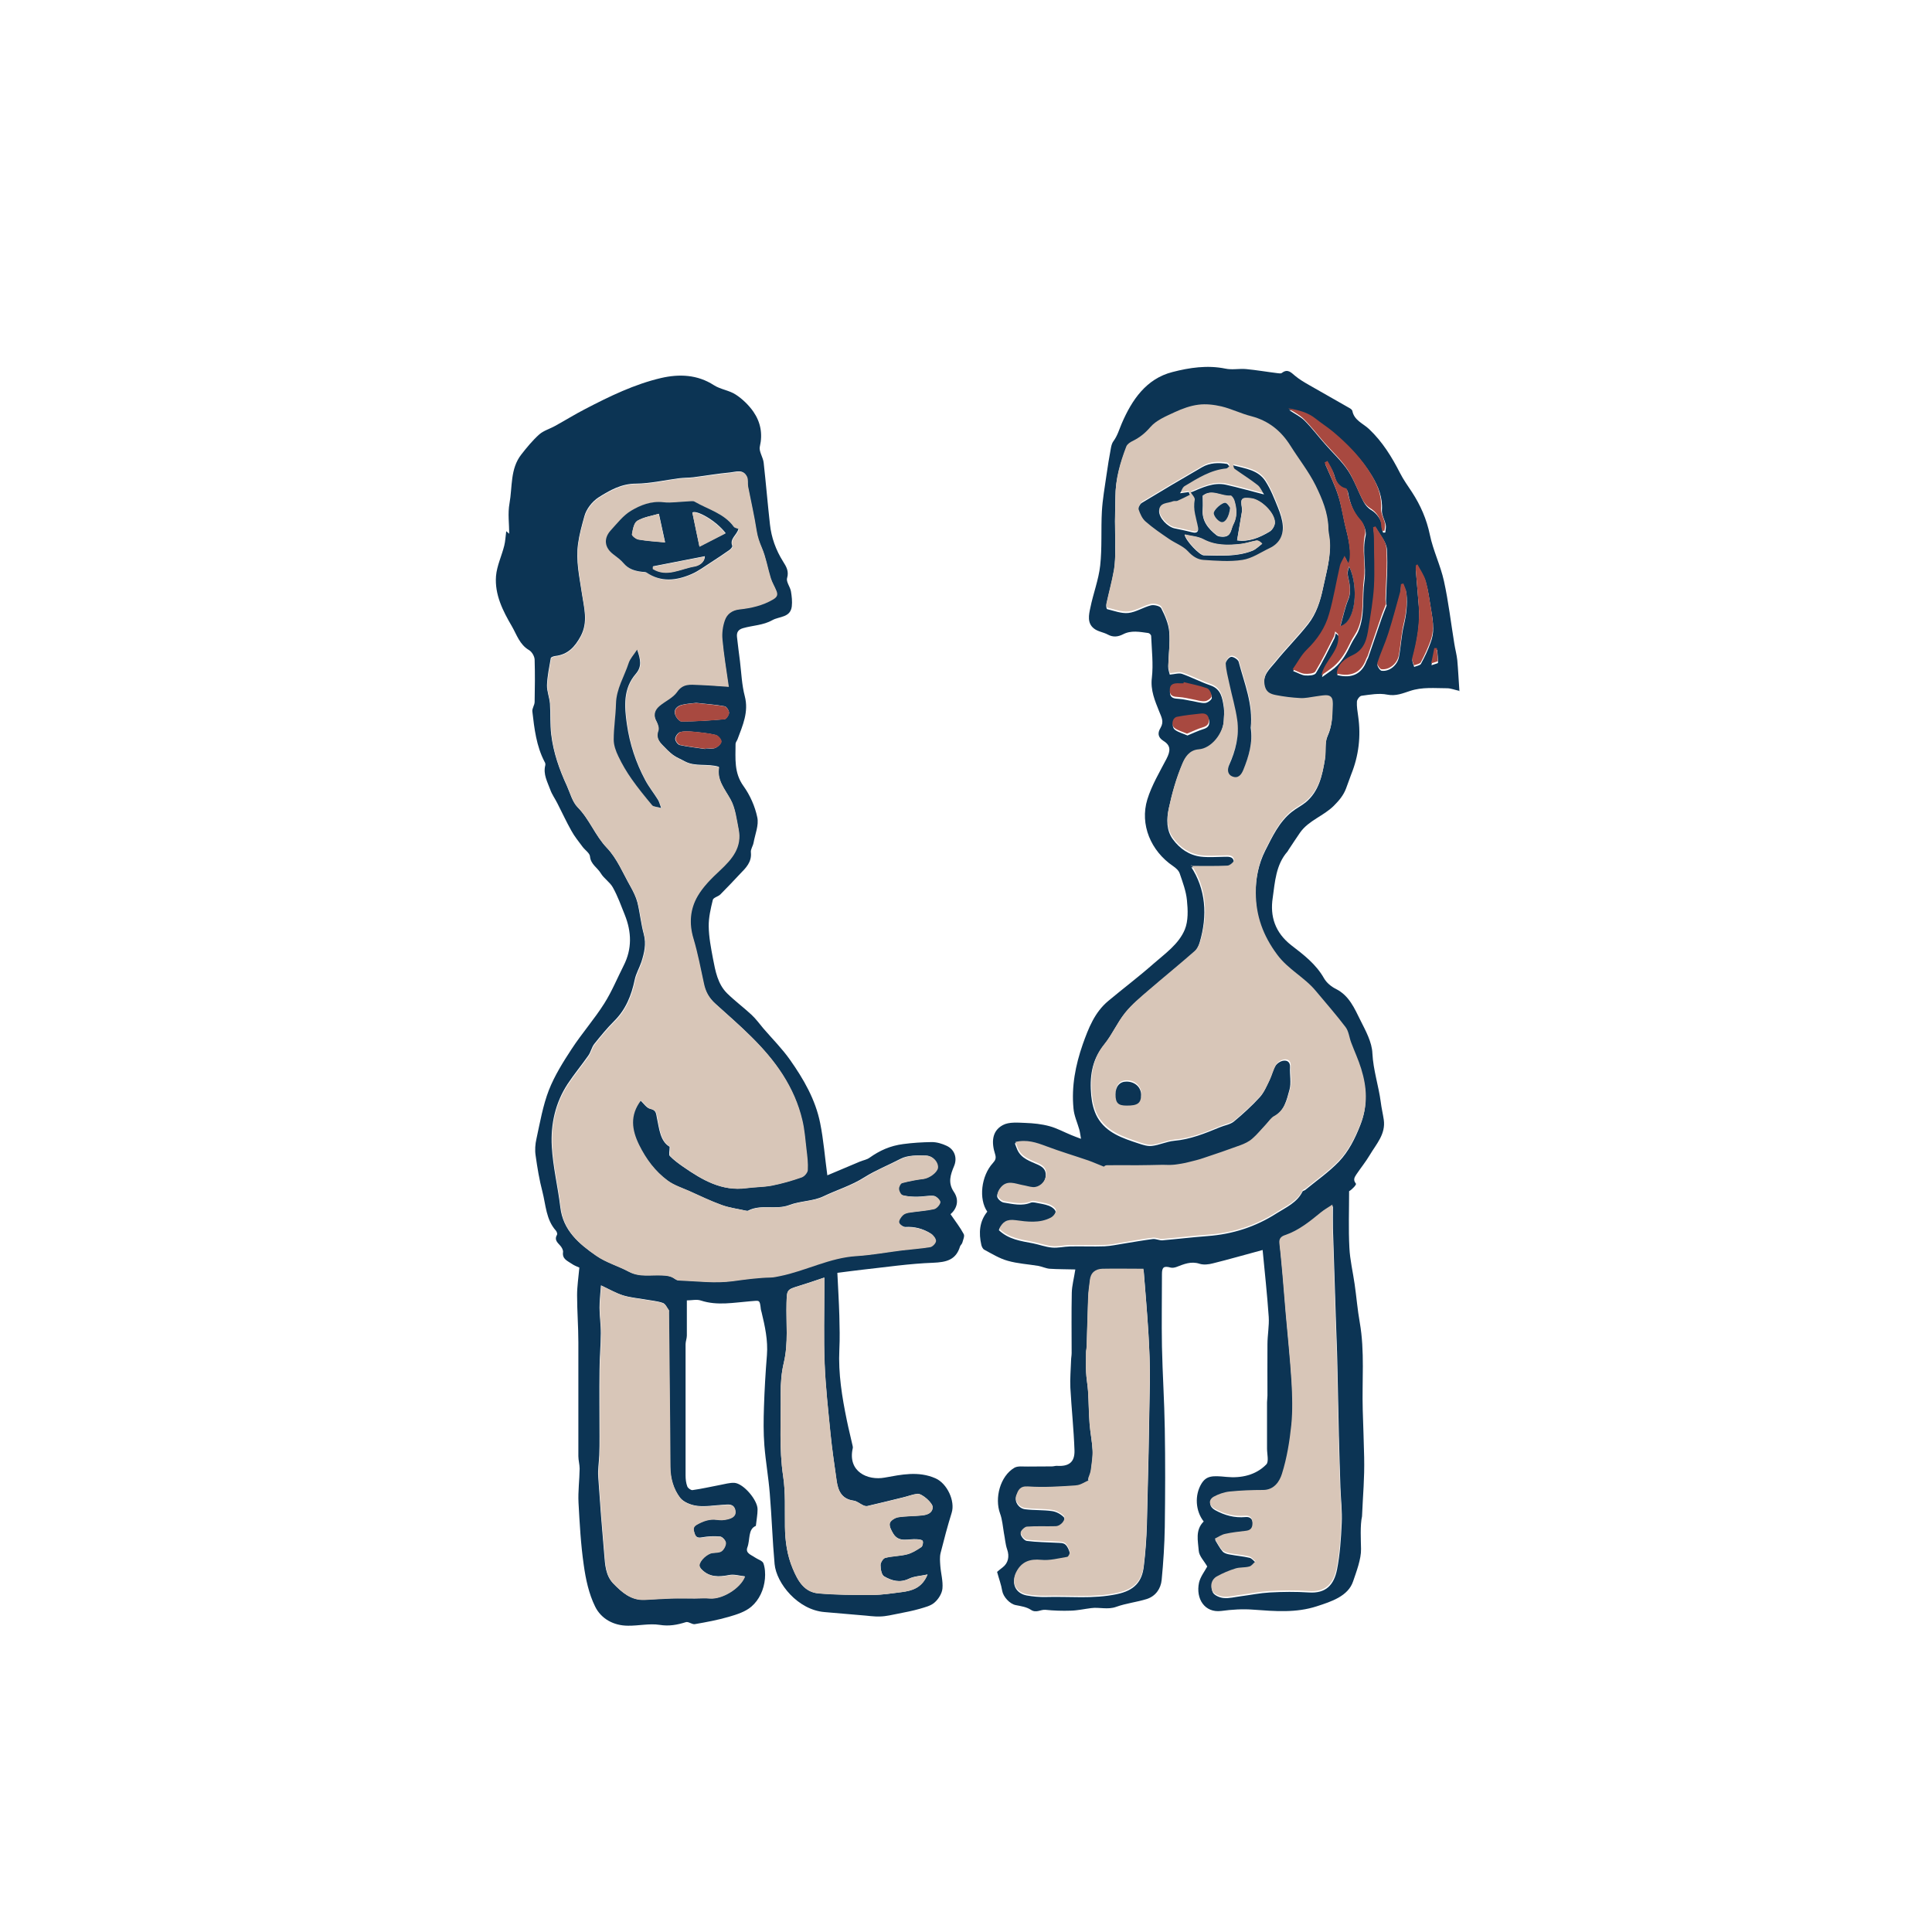 <?xml version="1.0" encoding="UTF-8"?>
<svg id="Layer_1" data-name="Layer 1" xmlns="http://www.w3.org/2000/svg" viewBox="0 0 136.06 136.06">
  <defs>
    <style>
      .cls-1 {
        fill: #a84940;
      }

      .cls-2 {
        fill: #0c3454;
      }

      .cls-3 {
        fill: #d8c6b8;
      }
    </style>
  </defs>
  <path class="cls-2" d="m102.8,48.66c-.37-.08-.63-.19-.89-.19-.87,0-1.74-.1-2.61.19-.5.16-.99.38-1.6.26-.58-.12-1.22,0-1.82.08-.13.02-.31.26-.32.41-.02.34.04.69.09,1.04.2,1.4.04,2.76-.49,4.08-.13.33-.24.68-.37,1.01-.18.47-.48.83-.85,1.2-.73.73-1.77,1.03-2.38,1.89-.28.4-.54.81-.81,1.21-.03.04-.05.1-.08.13-.82.93-.88,2.14-1.04,3.26-.2,1.31.17,2.45,1.31,3.34.86.66,1.74,1.33,2.3,2.32.18.32.52.6.85.76.93.47,1.3,1.37,1.72,2.21.37.74.81,1.53.84,2.32.06,1.19.44,2.29.59,3.44.05.41.15.82.21,1.23.15,1.02-.53,1.72-.99,2.5-.28.47-.63.9-.94,1.36-.14.21-.24.39-.03.65.05.06-.24.39-.48.53,0,1.33-.05,2.65.02,3.98.04.86.25,1.72.37,2.57.13.89.2,1.8.36,2.69.36,2.05.15,4.11.21,6.17.03,1.11.08,2.22.1,3.32.03,1.58-.08,2.51-.15,4.17-.14.61-.08,1.67-.07,2.29.02.71-.34,1.64-.56,2.29-.35,1.04-1.53,1.42-2.55,1.75-1.47.48-2.96.35-4.47.24-.75-.06-1.51-.01-2.26.09-1.17.15-1.81-.86-1.57-1.99.1-.43.41-.82.58-1.14-.21-.38-.58-.74-.6-1.12-.05-.68-.26-1.45.35-2.05-.58-.74-.65-1.85-.16-2.66.35-.57.77-.58,1.76-.48,1.02.1,2.06-.11,2.81-.88.19-.2.05-.73.05-1.11,0-1.09,0-2.17,0-3.26,0-.16.03-.31.03-.47,0-1.2-.01-2.41,0-3.61,0-.65.13-1.3.09-1.94-.11-1.58-.28-3.15-.43-4.71-1.24.33-2.36.66-3.5.94-.3.08-.66.12-.94.03-.61-.2-1.11.03-1.64.23-.12.04-.27.07-.39.04-.48-.13-.62-.04-.62.45,0,1.7-.03,3.4,0,5.1.04,1.93.17,3.86.2,5.8.04,2.3.03,4.61,0,6.91-.02,1.24-.1,2.49-.22,3.73-.06.63-.43,1.15-1.05,1.35-.7.22-1.46.3-2.15.55-.6.22-1.19.01-1.77.09-.48.06-.96.17-1.44.18-.59.02-1.19,0-1.78-.06-.34-.03-.64.25-1.02,0-.3-.2-.7-.26-1.06-.33-.43-.08-.89-.59-.96-1.01-.07-.43-.23-.85-.36-1.33.08-.07.23-.2.38-.31.41-.31.5-.78.33-1.27-.13-.37-.15-.77-.23-1.16-.08-.46-.11-.94-.27-1.37-.4-1.1.01-2.63,1-3.22.25-.15.63-.08.95-.09.57-.01,1.14,0,1.7-.01.11,0,.23-.04.34-.04.86.06,1.28-.26,1.25-1.1-.05-1.47-.21-2.93-.29-4.4-.03-.64.03-1.28.05-1.92,0-.17.04-.35.04-.52,0-1.42-.02-2.83.01-4.25.01-.49.15-.99.25-1.64-.64-.02-1.23-.01-1.81-.05-.26-.02-.52-.15-.79-.2-.72-.12-1.46-.16-2.16-.36-.58-.16-1.11-.49-1.65-.78-.1-.05-.18-.21-.21-.34-.19-.84-.14-1.65.42-2.34-.62-.89-.43-2.52.39-3.42.18-.2.25-.34.16-.63-.25-.78-.26-1.62.55-2.05.43-.23,1.05-.17,1.58-.15.57.02,1.15.08,1.7.23.52.14,1.01.41,1.52.62.19.08.38.15.7.27-.05-.28-.07-.47-.12-.65-.14-.5-.37-.98-.41-1.49-.15-1.55.14-3.04.65-4.51.41-1.15.84-2.26,1.8-3.06,1.04-.87,2.13-1.69,3.15-2.59.83-.73,1.81-1.4,2.24-2.44.25-.61.22-1.38.15-2.06-.06-.64-.3-1.27-.51-1.89-.07-.21-.28-.39-.47-.52-1.56-1.06-2.35-2.92-1.81-4.69.31-1,.86-1.92,1.35-2.86.29-.56.31-.94-.21-1.26-.43-.27-.41-.59-.21-.92.26-.45.07-.74-.1-1.17-.29-.73-.62-1.48-.51-2.36.11-.96-.01-1.96-.05-2.94,0-.08-.12-.2-.2-.21-.6-.08-1.21-.21-1.78.09-.36.18-.7.22-1.07.02-.31-.17-.71-.21-.98-.43-.49-.38-.36-.97-.25-1.47.2-.99.58-1.96.69-2.96.14-1.26.05-2.55.12-3.82.05-.85.2-1.69.32-2.53.09-.65.2-1.3.32-1.95.03-.16.08-.34.18-.47.28-.38.4-.82.58-1.24.71-1.65,1.72-3.15,3.57-3.62,1.19-.31,2.46-.5,3.73-.24.46.1.96-.01,1.44.03.75.07,1.49.2,2.23.29.1.01.24.04.31-.02.41-.31.64-.03.93.21.3.25.64.45.99.65.95.55,1.91,1.08,2.86,1.63.07.04.17.12.18.19.13.67.76.88,1.18,1.28.94.89,1.6,1.96,2.18,3.1.24.47.55.9.84,1.34.6.92,1.03,1.9,1.26,3.01.23,1.11.75,2.15.99,3.25.32,1.45.49,2.94.73,4.41.06.39.17.78.21,1.17.06.66.09,1.33.15,2.19m-18.92,12.32c1.06,1.6,1.19,3.45.63,5.35-.07.25-.21.54-.4.7-1.07.94-2.18,1.84-3.26,2.77-.57.49-1.17.98-1.63,1.56-.55.68-.9,1.53-1.46,2.21-.87,1.07-1.01,2.28-.89,3.56.05.52.18,1.07.43,1.52.63,1.11,1.79,1.48,2.91,1.85.3.1.64.21.94.17.52-.06,1.03-.31,1.56-.36,1.14-.1,2.17-.52,3.21-.95.33-.14.73-.19,1-.41.64-.53,1.26-1.1,1.82-1.71.29-.32.46-.75.66-1.15.17-.34.25-.73.44-1.05.11-.18.35-.34.56-.37.27-.04.49.09.47.46-.03.53.1,1.1-.04,1.59-.2.72-.36,1.52-1.14,1.94-.21.11-.35.35-.52.53-.33.35-.64.74-1.01,1.06-.24.21-.54.35-.84.46-.87.32-1.74.61-2.62.91-.32.11-.65.19-.98.27-.18.05-.37.08-.56.12-.2.04-.41.07-.61.09-.23.01-.47,0-.7,0-.6,0-1.21.02-1.81.03-.71,0-1.42-.01-2.13,0-.1,0-.2.1-.19.1-.41-.17-.74-.32-1.08-.43-.99-.34-2-.65-2.98-1.01-.69-.26-1.37-.49-2.17-.3.06.16.11.3.17.44.28.64.92.82,1.47,1.07.44.2.59.46.52.89-.08.44-.5.81-.92.78-.24-.02-.47-.09-.71-.14-.54-.1-1.11-.39-1.56.17-.12.15-.25.41-.21.56.05.17.28.37.46.4.63.1,1.28.27,1.92,0,.08-.03.19-.01.28,0,.33.07.68.11.99.23.19.07.45.26.46.42.01.16-.19.42-.37.51-.79.42-1.67.29-2.47.18-.65-.09-.92.12-1.16.6.69.66,1.56.77,2.4.93.45.09.89.26,1.35.3.41.04.83-.07,1.25-.08.82-.02,1.64.02,2.45-.01.45-.02.89-.12,1.34-.19.68-.11,1.36-.23,2.05-.32.21-.03.45.1.67.09,1.06-.09,2.12-.22,3.19-.3,1.76-.13,3.38-.65,4.86-1.6.68-.43,1.45-.76,1.83-1.54.02-.05.12-.06.18-.1.8-.66,1.67-1.26,2.39-2.01.68-.72,1.13-1.62,1.5-2.57.52-1.32.44-2.58.04-3.87-.19-.62-.47-1.22-.7-1.83-.14-.37-.18-.81-.4-1.1-.66-.88-1.39-1.7-2.09-2.54-.8-.96-1.96-1.52-2.73-2.57-.98-1.32-1.49-2.71-1.5-4.33,0-1.09.2-2.13.69-3.1.5-.98.97-2,1.86-2.71.31-.25.68-.43.99-.68.93-.78,1.16-1.89,1.34-3,.09-.55-.03-1.17.19-1.65.34-.74.33-1.48.35-2.24,0-.37-.15-.57-.53-.55-.24.02-.48.06-.72.09-.35.04-.69.12-1.04.11-.57-.03-1.14-.11-1.71-.21-.41-.08-.73-.21-.81-.77-.11-.77.4-1.17.78-1.64.74-.92,1.59-1.76,2.32-2.69.57-.73.85-1.6,1.04-2.52.23-1.11.57-2.19.46-3.35-.03-.28-.1-.55-.1-.83-.02-1.07-.43-2.04-.89-2.95-.49-.99-1.19-1.87-1.77-2.81-.66-1.05-1.54-1.76-2.76-2.08-.71-.18-1.38-.52-2.1-.69-.52-.13-1.09-.19-1.62-.12-.57.07-1.14.28-1.66.52-.61.29-1.31.57-1.73,1.06-.37.43-.75.73-1.23.97-.18.09-.4.23-.46.4-.43,1.12-.76,2.27-.76,3.48,0,.57-.03,1.13-.03,1.7,0,.63.03,1.25.02,1.88,0,.54,0,1.09-.1,1.62-.14.8-.36,1.58-.53,2.37-.02.1.02.29.06.3.5.12,1.01.32,1.49.27.54-.06,1.05-.4,1.6-.54.22-.05.64.05.72.21.26.51.51,1.08.56,1.64.07.82-.05,1.65-.07,2.48,0,.21.08.41.11.55.35-.03.64-.13.87-.05.68.24,1.32.58,2,.81.75.26.83.89.93,1.51.05.33.02.67,0,1.01-.05.95-.89,2.01-1.78,2.08-.68.05-.97.57-1.14.97-.43,1-.73,2.08-.96,3.15-.15.71-.16,1.5.3,2.12.48.65,1.14,1.12,1.97,1.22.53.06,1.06.02,1.6.01.3,0,.65-.06.72.32.02.11-.3.39-.47.4-.84.04-1.69.02-2.56.02m-7.25,43.13s.07.06.11.1c-.31.13-.62.36-.93.38-1.13.08-2.27.17-3.39.08-.59-.04-.7.27-.83.62-.14.38.18.85.63.9.63.08,1.27.04,1.89.13.29.04.6.2.81.41.22.22-.17.73-.57.74-.67.01-1.35-.03-2.01.03-.17.01-.46.3-.44.43.03.19.26.47.44.49.69.09,1.4.09,2.1.13.21.01.46,0,.6.12.16.13.26.38.32.6.03.1-.1.34-.18.36-.61.1-1.23.28-1.83.21-.8-.09-1.4.12-1.77.87-.36.71-.04,1.4.74,1.55.44.08.9.12,1.35.11,1.67-.05,3.34.15,5-.2,1.26-.26,1.78-.9,1.9-1.95.12-.97.19-1.96.22-2.93.09-3.36.16-6.73.21-10.09.02-1.12-.04-2.25-.1-3.38-.09-1.48-.22-2.96-.34-4.48-.98,0-1.94-.02-2.9,0-.5.01-.83.28-.88.82-.04.38-.1.76-.12,1.14-.05,1.18-.07,2.36-.11,3.53,0,.1-.04.21-.04.31,0,.47-.03.94,0,1.41.02.46.11.91.14,1.36.05.77.05,1.55.11,2.32.05.62.18,1.24.21,1.86.02.47-.06.94-.12,1.4-.03.21-.13.41-.19.62m17.21-19.25c-.31.21-.57.35-.8.53-.78.63-1.55,1.27-2.52,1.6-.27.09-.44.24-.4.58.09.74.15,1.49.22,2.24.08.89.14,1.78.22,2.66.14,1.6.31,3.2.41,4.8.06,1.02.09,2.06-.01,3.07-.12,1.17-.31,2.34-.66,3.46-.16.51-.54,1.14-1.33,1.13-.79,0-1.58.03-2.36.11-.38.04-.77.17-1.11.36-.4.22-.35.62.06.85.67.37,1.37.56,2.14.49.31-.03.5.12.52.45.02.31-.05.56-.42.61-.5.07-1,.11-1.49.22-.26.06-.5.23-.74.34.17.27.31.56.52.8.11.13.33.19.52.22.46.09.93.12,1.38.23.17.04.3.23.45.35-.14.13-.27.32-.44.36-.32.09-.67.04-.98.14-.45.14-.9.33-1.31.56-.39.22-.47.67-.31,1.02.1.21.49.38.76.4.39.04.79-.07,1.19-.12.69-.09,1.37-.23,2.06-.27.92-.05,1.84-.06,2.76,0,1.19.08,1.76-.52,1.98-1.62.21-1.07.28-2.18.33-3.27.04-.82-.06-1.65-.09-2.47-.04-1.23-.08-2.46-.11-3.69-.04-1.71-.07-3.42-.11-5.13-.02-1-.07-2-.1-3-.07-2.16-.14-4.32-.21-6.49-.01-.48,0-.95,0-1.52m-.35-52.38c-.07.04-.13.07-.19.11.32.75.69,1.49.93,2.26.25.78.35,1.61.56,2.4.29,1.1.37,2.11.16,2.42-.07-.14-.14-.29-.25-.51-.14.28-.28.48-.33.71-.26,1.12-.45,2.27-.76,3.38-.28.97-.83,1.8-1.57,2.52-.4.38-.66.9-1,1.39.36.14.6.29.84.31.26.02.66,0,.76-.16.48-.79.89-1.63,1.31-2.46.05-.11.06-.24.09-.35.07.06.13.12.2.19.2,1.16-.94,1.82-1.17,2.9.34-.25.62-.43.88-.64.54-.46.87-1.06,1.17-1.69.15-.32.39-.61.52-.93.47-1.13.25-2.34.42-3.51.14-1.05-.17-2.11.08-3.17.07-.3-.09-.76-.3-1-.53-.59-.8-1.28-.93-2.03-.01-.07-.04-.18-.09-.19-.55-.14-.74-.55-.88-1.04-.09-.31-.29-.59-.43-.88m-2.74-3.72c.4.27.79.45,1.08.74.51.51.94,1.09,1.42,1.63.54.63,1.17,1.19,1.63,1.88.45.68.72,1.48,1.1,2.2.12.23.32.46.55.59.39.23.76.75.75,1.2,0,.13.04.25.07.38.05,0,.11,0,.16-.01.01-.18.06-.36.03-.53-.07-.35-.29-.7-.27-1.04.06-.9-.26-1.68-.7-2.41-.7-1.16-1.64-2.12-2.67-2.99-.39-.33-.83-.61-1.24-.93-.55-.44-1.19-.6-1.9-.72m3.39,18.67c1.02.25,1.71-.1,2.04-1,.04-.1.1-.18.13-.28.31-.9.62-1.81.93-2.71.1-.28.21-.55.35-.91,0-.02-.04-.18-.04-.34.03-1.21.14-2.43.06-3.64-.04-.51-.49-.99-.76-1.49-.06.02-.11.04-.17.06.02.27.05.54.06.81.01,1.12.06,2.25,0,3.37-.05.97-.22,1.93-.38,2.89-.13.78-.26,1.53-1.13,1.94-.5.24-1.04.6-1.11,1.29m5.67-7.69s-.08.04-.12.06c0,.09-.02.17-.02.26.07.85.14,1.7.21,2.55.1,1.27-.13,2.49-.45,3.71-.04.16.08.36.12.54.16-.07.41-.1.48-.22.26-.48.5-.98.68-1.5.12-.31.19-.67.18-1,0-.48-.09-.96-.17-1.44-.1-.61-.18-1.23-.35-1.82-.12-.4-.38-.76-.58-1.14m-.99,1.35c-.06.02-.12.04-.17.05-.02.19-.01.38-.06.56-.27.98-.53,1.96-.84,2.93-.22.69-.54,1.36-.76,2.05-.04.11.17.44.29.45.55.07,1.11-.39,1.22-.97.14-.75.17-1.52.35-2.26.17-.73.26-1.45.18-2.19-.02-.21-.14-.41-.21-.62m-15.46,6.96s-.01.06-.02.09c-.11,0-.21,0-.32,0-.35-.01-.65.03-.65.48,0,.45.3.47.65.49.32.02.64.11.97.16.29.05.58.15.86.13.17-.01.46-.22.47-.35.01-.19-.15-.5-.31-.56-.53-.19-1.09-.29-1.64-.43m.23,3.63c.39-.16.74-.33,1.12-.45.31-.09.45-.25.42-.56-.04-.33-.25-.44-.55-.41-.57.07-1.13.12-1.69.23-.33.06-.45.6-.16.8.26.18.58.26.87.39m17.18-4.95c.25-.09.46-.13.46-.17,0-.3-.03-.61-.06-.91-.06,0-.12,0-.18,0-.06.31-.13.61-.22,1.08"/>
  <path class="cls-2" d="m58.27,82.77c.73-.31,1.51-.64,2.3-.97.22-.09.48-.13.67-.27.72-.51,1.45-.84,2.37-.96.67-.09,1.34-.13,2.01-.14.35,0,.72.11,1.04.26.57.26.77.86.53,1.43-.25.6-.45,1.17-.02,1.81.42.61.2,1.21-.23,1.58.35.51.68.93.93,1.4.08.15-.05.41-.1.61-.03.1-.13.17-.16.26-.29.96-.97,1.11-1.9,1.15-1.67.06-3.33.31-4.99.49-.55.06-1.1.14-1.75.22.05,1.03.11,2.03.14,3.02.02.8.04,1.59,0,2.39-.08,1.69.19,3.34.53,4.99.12.59.27,1.17.4,1.76.02.07.03.14.01.21-.36,1.63,1.05,2.27,2.25,2.05,1.18-.21,2.37-.48,3.58.05.82.36,1.4,1.6,1.14,2.43-.29.93-.54,1.88-.78,2.83-.07.29-.04.6-.02.9.04.54.2,1.08.15,1.6-.03.35-.28.75-.56.99-.27.24-.68.33-1.04.44-.49.14-1,.24-1.51.34-.42.08-.85.19-1.27.2-.45.02-.9-.06-1.36-.09-.85-.07-1.71-.15-2.56-.22-1.88-.15-3.39-2.02-3.52-3.38-.15-1.65-.2-3.32-.34-4.98-.09-1.13-.29-2.24-.38-3.37-.07-.9-.06-1.8-.03-2.7.04-1.22.11-2.45.21-3.67.08-1.04-.14-2.03-.38-3.03-.02-.07-.04-.13-.05-.2-.08-.69-.07-.61-.73-.56-1.16.09-2.33.33-3.49-.05-.29-.1-.64-.01-.99-.01,0,.85,0,1.66,0,2.48,0,.2-.09.41-.09.61,0,3.08,0,6.16,0,9.24,0,.26.03.53.12.77.04.12.26.28.37.26.65-.09,1.29-.24,1.93-.36.34-.06.69-.17,1.02-.15.64.04,1.65,1.23,1.63,1.88,0,.35-.07.69-.12,1.15-.57.23-.39.97-.6,1.52-.15.41.28.52.53.7.2.14.53.23.6.41.12.33.14.73.11,1.09-.07.77-.4,1.49-.96,1.97-.42.36-1.02.55-1.57.71-.79.23-1.6.38-2.41.52-.2.03-.45-.2-.63-.14-.61.19-1.18.3-1.85.19-.72-.11-1.48.07-2.22.06-1.02,0-1.9-.49-2.32-1.35-.44-.89-.66-1.92-.8-2.92-.21-1.46-.29-2.93-.37-4.4-.04-.79.07-1.59.08-2.39,0-.29-.09-.59-.09-.88,0-2.67,0-5.34,0-8.01,0-1.11-.09-2.22-.09-3.33,0-.63.1-1.26.16-1.94-.15-.07-.36-.14-.54-.27-.29-.2-.68-.33-.61-.82.02-.14-.09-.34-.2-.46-.21-.23-.43-.42-.22-.77.03-.06-.02-.21-.08-.28-.7-.78-.71-1.81-.95-2.74-.22-.84-.36-1.69-.48-2.55-.06-.38-.03-.8.06-1.19.25-1.15.45-2.32.87-3.41.4-1.02,1-1.98,1.61-2.91.72-1.1,1.6-2.1,2.3-3.21.53-.84.91-1.77,1.36-2.66.6-1.18.56-2.37.08-3.57-.26-.65-.5-1.32-.84-1.93-.21-.38-.63-.63-.85-1-.24-.4-.71-.63-.76-1.18-.02-.24-.34-.44-.52-.68-.28-.38-.58-.74-.8-1.15-.35-.62-.65-1.28-.98-1.92-.16-.32-.38-.62-.5-.96-.2-.55-.51-1.08-.35-1.71.02-.08,0-.18-.05-.25-.58-1.11-.72-2.33-.86-3.54-.03-.22.16-.45.16-.68.02-.99.03-1.99,0-2.98-.01-.23-.19-.55-.4-.67-.66-.39-.86-1.08-1.2-1.67-.64-1.09-1.22-2.24-1.12-3.54.06-.72.4-1.42.58-2.14.08-.32.09-.65.14-1.02.13.11.21.18.21.18,0-.68-.11-1.43.02-2.14.21-1.16.04-2.43.83-3.44.39-.5.8-1,1.27-1.42.31-.27.75-.39,1.12-.6.71-.39,1.4-.82,2.12-1.19,1.71-.89,3.46-1.74,5.34-2.18,1.26-.29,2.55-.25,3.72.51.47.3,1.09.36,1.55.67.47.31.91.74,1.23,1.2.5.73.66,1.54.45,2.45-.08.34.23.75.27,1.14.16,1.44.28,2.88.44,4.32.1.95.42,1.83.93,2.64.22.35.42.67.28,1.16-.08.26.21.61.27.93.06.35.1.72.06,1.07-.1.79-.87.69-1.36.96-.65.37-1.39.37-2.08.57-.34.1-.45.3-.42.61.06.57.14,1.14.21,1.71.1.83.13,1.67.34,2.47.29,1.11-.15,2.06-.51,3.03-.04.11-.14.22-.14.33,0,1.02-.12,2.03.56,2.97.46.64.81,1.43.97,2.2.12.55-.15,1.18-.26,1.78-.04.24-.22.47-.19.69.07.68-.35,1.09-.76,1.51-.46.49-.92.98-1.39,1.45-.15.15-.49.22-.53.38-.15.61-.3,1.25-.29,1.87.01.76.16,1.52.3,2.27.17.88.33,1.79,1,2.45.54.53,1.16.99,1.72,1.51.31.29.56.64.84.97.63.73,1.31,1.41,1.86,2.19.96,1.36,1.8,2.81,2.13,4.47.24,1.19.33,2.41.5,3.64m-6.97-34.39c-.16-1.18-.34-2.26-.45-3.35-.04-.44.02-.92.17-1.34.15-.44.5-.71,1.03-.77.83-.09,1.64-.27,2.38-.71.28-.17.32-.33.23-.58-.12-.31-.31-.6-.4-.91-.22-.71-.33-1.47-.63-2.14-.17-.4-.31-.77-.37-1.21-.16-1.04-.4-2.06-.6-3.1-.04-.22.02-.48-.07-.68-.24-.54-.75-.33-1.15-.29-.87.08-1.73.23-2.6.34-.33.04-.67.03-.99.07-1.02.13-2.03.37-3.05.38-1.03,0-1.85.47-2.64.97-.45.29-.87.83-1,1.34-.17.62-.35,1.25-.44,1.91-.17,1.22.1,2.36.27,3.52.15,1.02.45,2-.09,3.01-.41.76-.91,1.29-1.79,1.39-.11.01-.29.08-.31.14-.11.64-.25,1.28-.27,1.92-.01.43.18.87.21,1.31.05.72,0,1.45.09,2.17.15,1.26.57,2.45,1.1,3.6.23.51.38,1.12.75,1.5.84.85,1.23,1.99,2.06,2.86.72.75,1.14,1.8,1.67,2.73.2.36.39.74.49,1.13.18.74.25,1.51.45,2.24.18.68.03,1.31-.17,1.94-.14.42-.38.82-.47,1.25-.23,1.11-.63,2.11-1.46,2.93-.5.5-.95,1.05-1.39,1.6-.19.24-.24.57-.42.82-.47.67-1,1.31-1.45,1.99-.88,1.34-1.21,2.86-1.12,4.42.08,1.43.43,2.84.6,4.27.19,1.63,1.31,2.57,2.51,3.4.69.48,1.54.72,2.29,1.12.75.4,1.55.22,2.32.26.3.01.55.03.8.17.12.07.24.18.36.18,1.28.04,2.59.22,3.84.05.88-.12,1.75-.24,2.64-.26.22,0,.44-.06.66-.1,1.83-.37,3.51-1.3,5.41-1.41,1.07-.06,2.14-.26,3.21-.4.66-.08,1.32-.12,1.97-.23.16-.03.39-.27.4-.43.01-.16-.17-.4-.33-.5-.54-.34-1.13-.5-1.78-.46-.16,0-.44-.19-.48-.34-.04-.14.13-.38.27-.51.11-.11.31-.15.48-.18.57-.08,1.14-.11,1.7-.24.19-.04.42-.29.46-.48.02-.12-.26-.42-.42-.44-.39-.04-.8.06-1.2.06-.34,0-.7-.02-1.03-.11-.13-.04-.26-.28-.27-.44-.01-.14.11-.39.22-.42.49-.13,1-.23,1.51-.29.4-.05.96-.44,1.01-.78.05-.36-.31-.84-.81-.86-.6-.02-1.28-.03-1.78.23-.84.44-1.75.8-2.53,1.29-.92.59-1.94.89-2.9,1.35-.72.35-1.63.32-2.39.61-.96.37-2-.08-2.92.4-.04.02-.11.01-.16,0-.57-.13-1.16-.2-1.71-.4-.78-.28-1.54-.65-2.3-.99-.52-.23-1.08-.4-1.53-.74-.87-.65-1.52-1.5-2.01-2.5-.53-1.08-.66-2.1.12-3.14.24.21.44.55.71.6.42.09.4.35.46.63.17.81.24,1.66.9,2.04,0,.3-.08.56.01.65.28.29.61.53.94.76,1.33.92,2.71,1.74,4.44,1.5.59-.08,1.2-.07,1.78-.18.71-.14,1.41-.35,2.09-.58.19-.07.42-.33.43-.52.03-.48-.03-.98-.09-1.46-.08-.69-.13-1.39-.29-2.06-.27-1.14-.73-2.19-1.38-3.21-1.27-1.98-3.03-3.45-4.73-4.98-.47-.42-.7-.86-.82-1.43-.23-1.06-.44-2.13-.74-3.17-.32-1.06-.24-2.09.31-3,.4-.67.98-1.26,1.56-1.8.86-.8,1.58-1.64,1.32-2.92-.15-.71-.22-1.47-.56-2.08-.41-.74-.98-1.38-.81-2.28-.82-.25-1.67.02-2.41-.39-.27-.15-.56-.26-.81-.44-.27-.2-.52-.46-.76-.71-.27-.28-.46-.57-.3-1.01.06-.18-.02-.46-.12-.65-.25-.44-.16-.81.19-1.1.41-.35.96-.58,1.25-1,.41-.6.94-.51,1.48-.49.68.02,1.36.08,2.13.13m1.17,62.67c-.38-.04-.75-.16-1.09-.09-.72.14-1.39.17-1.95-.4-.08-.08-.17-.2-.16-.3.03-.34.57-.82.91-.86.22-.03.49-.01.65-.13.16-.12.31-.38.3-.58,0-.16-.23-.42-.38-.44-.43-.04-.88-.02-1.31.06-.29.05-.42-.03-.5-.28-.08-.23-.16-.45.14-.62.44-.25.89-.43,1.42-.35.24.03.5.02.74-.03.33-.08.66-.23.55-.67-.1-.43-.46-.37-.77-.35-.63.03-1.27.15-1.89.08-.43-.05-.97-.26-1.22-.58-.47-.62-.68-1.39-.69-2.2-.03-3.64-.07-7.27-.1-10.91,0-.03.01-.08,0-.1-.13-.17-.23-.44-.41-.5-.36-.13-.76-.16-1.15-.23-.55-.1-1.11-.14-1.64-.3-.52-.16-1-.44-1.57-.71-.04.58-.1,1.08-.1,1.58,0,.6.1,1.2.09,1.8,0,.86-.09,1.73-.09,2.59-.02,1.56,0,3.12,0,4.68,0,.44,0,.89-.02,1.33-.02.51-.11,1.02-.07,1.52.12,1.81.26,3.62.42,5.43.06.73.09,1.5.64,2.07.6.61,1.23,1.18,2.18,1.14.65-.03,1.29-.08,1.94-.1.53-.02,1.07,0,1.6,0,.36,0,.71-.03,1.07,0,.84.07,2.13-.68,2.47-1.54m5.6-21.05c-.62.21-1.18.4-1.73.57-.92.28-.9.28-.93,1.22-.04,1.4.14,2.81-.19,4.2-.17.71-.23,1.45-.22,2.18.03,1.93-.12,3.87.17,5.8.18,1.18.11,2.39.13,3.58.01,1.02.15,2,.55,2.95.36.85.8,1.65,1.81,1.74,1.26.11,2.54.12,3.81.11.68,0,1.36-.11,2.04-.2.75-.09,1.45-.3,1.83-1.24-.5.11-.94.12-1.31.3-.64.31-1.22.14-1.75-.17-.18-.11-.25-.51-.25-.79,0-.18.18-.47.33-.51.5-.13,1.04-.12,1.54-.25.36-.09.69-.31,1-.51.09-.06.15-.32.1-.43-.04-.09-.27-.11-.42-.12-.58-.05-1.25.27-1.66-.4-.13-.22-.3-.52-.24-.73.04-.18.36-.39.58-.42.55-.09,1.12-.07,1.68-.13.35-.04.72-.14.76-.56.03-.3-.75-.99-1.07-.96-.34.04-.66.17-1,.25-.84.21-1.68.41-2.53.61-.09.02-.2-.01-.29-.05-.23-.11-.45-.3-.68-.33-.86-.12-1.1-.72-1.2-1.44-.15-1.1-.32-2.2-.43-3.31-.16-1.63-.34-3.27-.41-4.91-.07-1.78-.02-3.57-.02-5.36v-.67m-9.02-40.49c-.29.04-.66.05-1.01.14-.32.08-.6.31-.47.69.06.19.29.48.44.48,1.01,0,2.02-.07,3.03-.16.12-.01.31-.29.32-.45,0-.16-.17-.44-.31-.46-.64-.12-1.28-.16-2-.24m.65,3.24s0-.03,0-.04c.23,0,.48.06.68-.02.18-.07.42-.29.43-.45,0-.16-.23-.43-.4-.47-.5-.12-1.02-.17-1.54-.22-.31-.03-.65-.06-.95.02-.16.04-.34.3-.35.47-.01.14.18.41.32.44.59.13,1.19.19,1.79.28"/>
  <path class="cls-3" d="m83.88,60.98c.87,0,1.72.02,2.56-.02.17,0,.49-.29.47-.4-.07-.39-.42-.33-.72-.32-.53.01-1.07.05-1.6-.01-.83-.1-1.5-.57-1.97-1.22-.46-.62-.45-1.41-.3-2.12.23-1.07.53-2.14.96-3.15.17-.4.47-.92,1.14-.97.88-.06,1.73-1.12,1.77-2.08.02-.34.05-.68,0-1.01-.1-.62-.18-1.25-.93-1.51-.68-.24-1.32-.58-2-.81-.23-.08-.52.02-.87.05-.03-.13-.11-.34-.11-.55.02-.83.14-1.66.07-2.48-.05-.56-.3-1.12-.55-1.64-.08-.16-.5-.27-.73-.22-.54.13-1.05.48-1.6.54-.48.05-1-.15-1.49-.27-.04-.01-.08-.2-.06-.3.17-.79.39-1.58.53-2.37.09-.53.09-1.08.1-1.62,0-.62-.02-1.25-.02-1.88,0-.57.03-1.13.03-1.7,0-1.22.33-2.36.76-3.48.07-.17.28-.31.46-.39.48-.24.86-.54,1.23-.97.42-.49,1.11-.77,1.73-1.06.52-.24,1.09-.45,1.66-.52.53-.07,1.1,0,1.62.12.71.17,1.38.51,2.1.69,1.22.32,2.1,1.03,2.76,2.08.59.94,1.29,1.82,1.78,2.81.45.92.86,1.89.89,2.95,0,.28.07.55.1.83.11,1.15-.23,2.24-.46,3.35-.19.92-.47,1.79-1.04,2.52-.73.93-1.58,1.77-2.32,2.69-.38.47-.88.87-.78,1.64.08.56.4.69.81.77.56.11,1.13.18,1.71.21.34.02.69-.06,1.04-.11.24-.03.48-.08.72-.09.38-.02.54.17.53.55-.02.76,0,1.5-.35,2.24-.22.48-.1,1.1-.19,1.65-.18,1.12-.42,2.22-1.34,3-.3.26-.67.43-.99.68-.89.71-1.36,1.73-1.86,2.71-.5.97-.7,2.01-.69,3.1.01,1.62.52,3.01,1.5,4.33.77,1.05,1.93,1.6,2.73,2.57.7.84,1.43,1.67,2.09,2.54.23.3.26.74.4,1.1.23.61.51,1.21.7,1.83.4,1.29.49,2.55-.04,3.87-.38.95-.82,1.85-1.5,2.57-.71.75-1.58,1.35-2.39,2.01-.05.04-.15.05-.18.1-.38.79-1.16,1.11-1.83,1.54-1.48.95-3.1,1.48-4.86,1.6-1.07.08-2.12.21-3.19.3-.22.02-.45-.11-.66-.09-.69.08-1.36.21-2.05.32-.44.07-.89.18-1.34.19-.82.03-1.64,0-2.45.01-.42,0-.84.12-1.25.08-.45-.04-.9-.21-1.35-.3-.85-.17-1.72-.27-2.4-.93.24-.47.51-.69,1.16-.6.81.11,1.68.23,2.47-.18.18-.09.38-.35.37-.51-.01-.16-.27-.35-.46-.42-.31-.12-.66-.16-.99-.23-.09-.02-.2-.04-.28,0-.64.27-1.29.09-1.92,0-.18-.03-.42-.23-.46-.4-.04-.16.08-.41.21-.56.45-.56,1.02-.27,1.56-.17.24.04.47.12.71.14.42.03.85-.33.92-.78.07-.43-.08-.69-.52-.89-.55-.25-1.19-.43-1.46-1.07-.06-.14-.11-.28-.17-.44.81-.19,1.48.04,2.17.3.98.37,1.99.67,2.98,1.01.34.12.66.27,1.08.43,0,0,.09-.1.2-.1.71-.01,1.42,0,2.13,0,.6,0,1.21-.02,1.81-.03.23,0,.47.02.7,0,.21-.01.41-.05.61-.08.19-.03.37-.07.56-.12.33-.08.66-.16.98-.27.88-.29,1.75-.59,2.62-.91.3-.11.6-.25.84-.46.37-.32.67-.7,1.01-1.06.17-.18.31-.41.52-.53.78-.42.94-1.21,1.14-1.94.14-.5,0-1.06.04-1.59.02-.37-.2-.5-.47-.46-.21.03-.45.19-.56.37-.19.32-.28.71-.44,1.05-.19.4-.37.83-.66,1.15-.56.61-1.18,1.18-1.82,1.71-.27.22-.67.27-1,.41-1.04.43-2.07.85-3.21.95-.53.05-1.03.29-1.56.36-.31.04-.64-.07-.94-.17-1.12-.38-2.28-.75-2.91-1.85-.25-.45-.38-1-.43-1.52-.12-1.28.02-2.49.89-3.56.55-.68.91-1.52,1.46-2.21.47-.58,1.06-1.07,1.63-1.56,1.08-.93,2.19-1.83,3.26-2.77.19-.17.33-.45.4-.7.56-1.9.43-3.75-.63-5.35m-.79-26.24c.11-.19.18-.44.34-.54.92-.55,1.83-1.14,2.94-1.24.07,0,.13-.1.2-.15-.05-.06-.1-.15-.16-.17-.6-.1-1.21-.09-1.75.23-1.42.82-2.84,1.66-4.24,2.51-.13.08-.27.35-.23.47.1.3.25.64.48.84.52.45,1.1.84,1.67,1.24.44.3.98.49,1.33.87.32.34.67.57,1.07.6.92.07,1.86.15,2.76,0,.66-.1,1.28-.53,1.9-.83.67-.31.99-.87.93-1.58-.03-.43-.18-.86-.34-1.27-.26-.64-.51-1.29-.88-1.86-.51-.79-1.43-.88-2.27-1.11.03.09.04.2.09.24.54.39,1.1.74,1.63,1.15.19.15.29.41.45.66-.98-.25-1.82-.49-2.67-.68-.89-.2-1.68.21-2.49.54.08.14.31.36.28.52-.14.68.1,1.29.23,1.93.05.27-.05.45-.39.36-.42-.11-.84-.2-1.26-.28-.49-.1-1.11-.74-1.09-1.24.02-.61.61-.51.98-.67.09-.04.22.01.31-.03.29-.13.58-.28.87-.42-.02-.07-.05-.13-.07-.19-.21.03-.41.06-.63.08m4.99,16.52c.19-1.66-.45-3.14-.85-4.66-.04-.16-.36-.36-.53-.34-.15.02-.39.32-.38.48.03.48.16.95.26,1.42.18.84.43,1.67.55,2.52.15,1.11-.12,2.17-.57,3.19-.13.3-.13.67.25.81.4.15.61-.14.75-.47.39-.96.68-1.94.52-2.97m-9.53,25.82c0,.6.18.79.77.79.79,0,1.03-.18,1.03-.76,0-.54-.45-.94-1.03-.93-.48,0-.77.35-.77.9"/>
  <path class="cls-3" d="m76.63,104.12c.07-.2.16-.4.19-.61.06-.47.14-.94.12-1.4-.03-.62-.16-1.24-.21-1.86-.06-.77-.06-1.55-.11-2.32-.03-.46-.12-.91-.14-1.36-.02-.47,0-.94,0-1.41,0-.1.04-.21.04-.31.04-1.18.07-2.36.11-3.53.01-.38.08-.76.12-1.15.05-.54.38-.8.88-.82.96-.02,1.92,0,2.9,0,.12,1.52.25,3,.34,4.48.07,1.12.12,2.25.1,3.38-.05,3.37-.12,6.73-.21,10.09-.03.98-.1,1.96-.21,2.93-.13,1.06-.64,1.69-1.9,1.95-1.66.35-3.33.15-5,.2-.45.01-.91-.02-1.35-.11-.78-.15-1.09-.84-.74-1.55.38-.75.97-.95,1.77-.87.6.06,1.22-.11,1.83-.21.08-.01.2-.25.18-.36-.06-.22-.16-.46-.32-.6-.14-.11-.39-.11-.6-.12-.7-.05-1.4-.04-2.1-.13-.17-.02-.41-.3-.44-.49-.02-.12.27-.42.44-.43.67-.05,1.34-.01,2.01-.03.4,0,.79-.52.57-.74-.21-.2-.52-.37-.81-.41-.62-.09-1.26-.06-1.89-.13-.45-.06-.77-.52-.63-.9.13-.34.24-.66.83-.62,1.12.08,2.26,0,3.39-.08.32-.02.62-.25.94-.38-.04-.03-.08-.06-.11-.1"/>
  <path class="cls-3" d="m93.84,84.86c0,.57-.01,1.04,0,1.52.07,2.16.14,4.32.21,6.49.03,1,.08,2,.1,3,.04,1.71.07,3.42.11,5.13.03,1.23.07,2.46.11,3.69.03.82.13,1.65.09,2.47-.05,1.09-.12,2.2-.33,3.27-.22,1.11-.79,1.71-1.98,1.62-.92-.07-1.84-.05-2.76,0-.69.04-1.38.18-2.06.27-.4.05-.8.16-1.19.12-.27-.02-.66-.19-.76-.4-.16-.35-.08-.8.31-1.02.41-.23.86-.42,1.31-.56.31-.1.66-.05.98-.14.17-.04.29-.24.44-.36-.15-.12-.28-.31-.45-.35-.45-.11-.92-.14-1.38-.23-.18-.04-.4-.1-.52-.22-.21-.24-.35-.53-.52-.8.25-.12.48-.29.74-.34.49-.11.99-.16,1.49-.22.37-.05.44-.3.42-.61-.02-.33-.21-.48-.52-.45-.77.07-1.47-.12-2.14-.49-.4-.22-.46-.62-.06-.85.33-.18.73-.32,1.11-.36.78-.08,1.58-.11,2.36-.11.79,0,1.17-.62,1.33-1.14.35-1.11.54-2.29.66-3.45.1-1.02.07-2.05.01-3.08-.1-1.6-.27-3.2-.41-4.8-.08-.89-.14-1.78-.22-2.66-.07-.75-.13-1.49-.22-2.24-.04-.34.13-.49.4-.58.97-.33,1.75-.97,2.52-1.6.22-.18.48-.33.8-.54"/>
  <path class="cls-1" d="m93.5,32.48c.15.29.35.57.43.88.14.5.34.9.88,1.04.04.01.08.12.09.19.13.76.4,1.44.93,2.03.22.24.37.7.3,1-.24,1.06.07,2.12-.08,3.17-.16,1.17.06,2.39-.42,3.51-.14.33-.37.61-.52.93-.3.63-.64,1.23-1.17,1.69-.25.21-.53.39-.88.64.22-1.08,1.36-1.74,1.17-2.9-.07-.06-.13-.12-.2-.19-.03.12-.04.25-.09.36-.42.83-.83,1.67-1.31,2.46-.1.15-.5.18-.76.16-.24-.02-.48-.17-.84-.31.34-.48.6-1,1-1.39.74-.72,1.3-1.54,1.57-2.52.32-1.11.5-2.25.76-3.38.05-.22.2-.43.33-.71.11.22.18.37.25.51.22-.31.13-1.33-.16-2.42-.21-.79-.31-1.62-.56-2.4-.25-.77-.62-1.51-.94-2.26.07-.03.13-.07.2-.11m.91,11.61c1.11-.3,1.29-2.78.62-4.18-.08.2-.14.41-.1.6.11.57.28,1.12.03,1.72-.24.58-.36,1.21-.55,1.86"/>
  <path class="cls-1" d="m90.75,28.76c.71.12,1.35.28,1.9.72.4.32.84.6,1.24.93,1.03.87,1.97,1.83,2.67,2.99.44.73.76,1.5.7,2.41-.02.34.19.69.27,1.04.04.17-.01.36-.03.53-.05,0-.11,0-.16.01-.02-.13-.07-.25-.07-.38,0-.46-.36-.98-.75-1.2-.22-.13-.43-.36-.55-.59-.38-.73-.65-1.53-1.1-2.2-.46-.68-1.08-1.25-1.63-1.88-.47-.54-.91-1.12-1.42-1.63-.29-.29-.68-.48-1.08-.74"/>
  <path class="cls-1" d="m94.14,47.43c.06-.69.6-1.05,1.11-1.29.87-.41,1.01-1.16,1.13-1.94.15-.96.32-1.92.38-2.89.06-1.12,0-2.25,0-3.37,0-.27-.04-.54-.06-.81.06-.02.11-.04.17-.06.26.5.72.98.76,1.49.09,1.21-.03,2.42-.06,3.64,0,.16.03.32.04.34-.14.36-.26.63-.35.91-.31.9-.62,1.81-.93,2.71-.03.1-.1.18-.13.28-.33.9-1.02,1.25-2.04,1"/>
  <path class="cls-1" d="m99.82,39.74c.2.38.46.74.58,1.14.17.59.25,1.21.35,1.82.08.48.16.96.17,1.44,0,.33-.06.68-.18,1-.19.51-.42,1.02-.68,1.5-.07.12-.32.15-.48.22-.05-.18-.17-.38-.12-.54.32-1.22.55-2.44.45-3.71-.07-.85-.14-1.7-.21-2.55,0-.09.01-.17.02-.26.04-.02.08-.04.12-.06"/>
  <path class="cls-1" d="m98.83,41.08c.07.21.19.41.21.62.07.74,0,1.46-.18,2.19-.18.74-.21,1.51-.35,2.26-.11.59-.67,1.04-1.22.98-.12-.01-.33-.34-.29-.45.22-.69.54-1.36.76-2.05.31-.97.57-1.95.84-2.93.05-.18.04-.38.06-.56.06-.02.12-.04.17-.05"/>
  <path class="cls-1" d="m83.37,48.04c.55.14,1.11.24,1.64.43.16.06.32.37.31.56,0,.13-.29.34-.46.35-.28.03-.58-.08-.86-.13-.32-.06-.64-.14-.97-.16-.35-.02-.65-.04-.65-.49,0-.45.31-.49.65-.48.11,0,.21,0,.32,0,0-.03.01-.06.02-.09"/>
  <path class="cls-1" d="m83.6,51.67c-.29-.13-.62-.21-.87-.39-.28-.2-.17-.73.16-.8.56-.11,1.12-.17,1.69-.23.3-.03.52.08.55.41.03.31-.11.47-.42.56-.38.11-.73.29-1.12.45"/>
  <path class="cls-1" d="m100.79,46.72c.1-.46.16-.77.22-1.08.06,0,.12,0,.18,0,.02.3.06.61.06.91,0,.04-.21.08-.46.17"/>
  <path class="cls-3" d="m51.3,48.37c-.78-.05-1.45-.11-2.13-.13-.54-.02-1.07-.11-1.48.49-.29.42-.84.65-1.25,1-.35.3-.44.67-.19,1.1.1.18.19.46.12.64-.16.44.03.74.3,1.02.24.25.48.5.76.71.24.18.54.29.81.44.74.41,1.58.14,2.41.39-.17.9.4,1.54.81,2.28.34.61.42,1.38.56,2.08.26,1.28-.45,2.11-1.32,2.92-.58.54-1.17,1.12-1.56,1.79-.54.92-.62,1.94-.3,3,.31,1.04.51,2.11.74,3.17.12.57.35,1,.82,1.43,1.7,1.54,3.46,3,4.73,4.98.65,1.02,1.11,2.06,1.38,3.21.16.67.21,1.37.29,2.06.06.49.12.98.09,1.46-.01.18-.24.45-.43.51-.68.24-1.38.44-2.09.58-.58.11-1.19.1-1.78.18-1.74.24-3.11-.58-4.44-1.5-.33-.23-.66-.47-.94-.76-.09-.09-.01-.34-.01-.65-.66-.38-.73-1.23-.9-2.04-.06-.27-.04-.54-.46-.63-.26-.05-.47-.39-.7-.6-.79,1.04-.65,2.07-.12,3.14.49.99,1.13,1.85,2.01,2.5.45.33,1.01.51,1.53.74.76.34,1.52.71,2.3.99.55.2,1.13.27,1.71.4.05.01.11.02.16,0,.92-.48,1.96-.03,2.92-.4.76-.29,1.67-.26,2.39-.61.96-.46,1.98-.76,2.9-1.35.78-.5,1.69-.86,2.53-1.29.5-.26,1.18-.25,1.78-.23.5.02.86.5.81.86-.05.33-.61.73-1.01.78-.51.06-1.01.16-1.51.29-.11.03-.24.28-.22.42.01.16.14.41.27.44.33.09.68.11,1.02.11.4,0,.81-.1,1.2-.05.17.02.45.32.42.44-.04.19-.27.44-.45.48-.56.12-1.13.15-1.7.24-.17.02-.36.07-.48.18-.14.13-.31.38-.27.52.04.15.32.35.48.34.65-.04,1.25.12,1.78.46.16.1.34.34.33.5-.01.16-.24.4-.4.43-.65.11-1.31.15-1.97.23-1.07.13-2.13.33-3.21.4-1.9.11-3.58,1.04-5.41,1.41-.22.04-.44.1-.67.1-.89.02-1.76.14-2.64.26-1.25.17-2.56,0-3.84-.05-.12,0-.24-.12-.36-.18-.25-.14-.5-.16-.8-.17-.77-.04-1.58.14-2.32-.26-.75-.4-1.6-.64-2.29-1.12-1.2-.83-2.32-1.77-2.51-3.4-.17-1.43-.51-2.84-.6-4.27-.09-1.56.23-3.08,1.12-4.42.45-.68.98-1.32,1.45-1.99.17-.25.23-.58.42-.82.44-.56.89-1.1,1.39-1.6.83-.82,1.23-1.82,1.46-2.93.09-.43.33-.82.46-1.25.21-.63.35-1.25.17-1.94-.19-.74-.26-1.5-.45-2.24-.1-.39-.29-.77-.49-1.13-.53-.93-.95-1.98-1.67-2.73-.83-.87-1.22-2.01-2.06-2.86-.37-.38-.52-.99-.75-1.5-.53-1.15-.95-2.34-1.1-3.6-.09-.72-.04-1.45-.09-2.17-.03-.44-.22-.88-.21-1.31.02-.64.16-1.28.27-1.92.01-.06.19-.13.3-.14.88-.1,1.39-.63,1.79-1.39.55-1.02.24-1.99.09-3.01-.16-1.16-.43-2.3-.27-3.52.09-.66.27-1.29.44-1.91.14-.51.56-1.05,1.01-1.34.79-.5,1.61-.96,2.64-.97,1.02,0,2.03-.25,3.05-.38.33-.04.67-.03,1-.07.87-.11,1.73-.25,2.6-.34.4-.04.9-.25,1.15.29.09.2.03.46.07.68.2,1.03.44,2.06.6,3.1.07.44.2.81.37,1.21.29.68.41,1.43.63,2.14.1.32.28.6.4.91.1.25.05.41-.23.58-.74.44-1.55.62-2.38.71-.53.06-.88.33-1.03.77-.15.42-.21.9-.17,1.34.1,1.09.28,2.17.45,3.35m.7-11.11c-.12-.05-.27-.07-.33-.15-.69-.95-1.81-1.23-2.76-1.77-.12-.07-.31-.03-.46-.02-.58.02-1.17.12-1.74.06-.86-.1-1.61.2-2.28.6-.55.33-.98.88-1.42,1.37-.53.57-.44,1.21.17,1.69.26.21.53.4.75.65.35.41.8.53,1.29.59.1.01.23,0,.31.05,1.04.71,2.11.57,3.17.11.49-.21.93-.55,1.39-.84.43-.28.86-.56,1.28-.86.09-.07.22-.22.2-.28-.2-.52.32-.75.43-1.19m-5.44,19.63c-.11-.28-.14-.44-.22-.57-.29-.47-.64-.9-.9-1.39-.66-1.23-1.09-2.53-1.29-3.92-.18-1.26-.28-2.52.63-3.57.44-.5.34-1,.09-1.7-.24.37-.49.62-.59.93-.31.96-.88,1.83-.9,2.89-.02.84-.16,1.68-.16,2.52,0,.4.15.82.33,1.18.26.55.58,1.09.93,1.59.45.64.94,1.24,1.44,1.84.1.11.33.11.64.2"/>
  <path class="cls-3" d="m52.47,111.04c-.34.86-1.63,1.61-2.47,1.54-.35-.03-.71,0-1.07,0-.53,0-1.07-.01-1.6,0-.65.02-1.3.07-1.94.1-.94.04-1.58-.53-2.17-1.14-.56-.57-.58-1.34-.64-2.07-.16-1.81-.3-3.62-.42-5.43-.03-.5.05-1.02.07-1.52.02-.44.02-.89.02-1.33,0-1.56-.01-3.12,0-4.68,0-.86.09-1.73.09-2.59,0-.6-.09-1.2-.09-1.8,0-.5.06-1,.1-1.58.57.26,1.05.54,1.57.71.53.16,1.09.21,1.64.31.39.07.79.1,1.15.23.17.06.28.32.41.5.02.02,0,.07,0,.1.03,3.64.08,7.27.1,10.91,0,.81.22,1.58.69,2.19.25.32.78.53,1.22.58.62.07,1.26-.05,1.89-.08.31-.01.67-.07.77.35.1.44-.22.59-.56.67-.24.06-.5.07-.74.03-.53-.07-.98.1-1.42.35-.3.17-.21.39-.14.62.08.25.22.33.51.28.43-.07.88-.1,1.31-.06.15.01.38.28.38.44,0,.2-.14.46-.3.58-.16.12-.43.1-.65.13-.35.04-.89.52-.91.86,0,.1.08.22.16.3.56.57,1.23.54,1.95.4.33-.06.71.06,1.09.09"/>
  <path class="cls-3" d="m58.06,89.99v.68c0,1.79-.05,3.58.02,5.36.06,1.64.25,3.27.41,4.91.11,1.11.27,2.21.43,3.31.1.72.34,1.33,1.2,1.44.24.03.45.23.69.33.09.04.2.07.29.05.84-.19,1.68-.4,2.52-.61.33-.08.66-.22,1-.25.32-.03,1.1.66,1.07.96-.04.42-.41.52-.76.56-.56.06-1.13.04-1.68.13-.22.04-.54.24-.58.42-.05.22.11.51.24.73.41.67,1.08.36,1.66.4.15.01.38.03.41.12.05.11,0,.36-.1.43-.31.21-.65.42-1,.51-.5.13-1.04.12-1.54.25-.15.04-.33.33-.33.51,0,.27.07.68.25.79.53.31,1.1.48,1.75.17.37-.18.82-.19,1.31-.3-.38.94-1.07,1.14-1.83,1.24-.68.08-1.36.19-2.04.2-1.27,0-2.55,0-3.81-.11-1.01-.09-1.46-.89-1.81-1.74-.4-.95-.53-1.93-.55-2.95-.02-1.2.05-2.41-.13-3.58-.29-1.94-.15-3.87-.17-5.8,0-.73.05-1.48.22-2.18.33-1.4.15-2.8.19-4.2.03-.94,0-.93.93-1.22.56-.17,1.11-.36,1.73-.57"/>
  <path class="cls-1" d="m49.04,49.51c.72.08,1.36.13,2,.24.13.03.31.3.31.46,0,.16-.19.44-.32.45-1.01.09-2.02.15-3.03.16-.15,0-.38-.29-.44-.48-.12-.38.15-.6.47-.69.35-.09.72-.11,1.01-.14"/>
  <path class="cls-1" d="m49.69,52.74c-.6-.09-1.2-.15-1.79-.28-.14-.03-.34-.3-.32-.44.01-.17.2-.43.35-.47.3-.08.63-.05.95-.02.52.05,1.04.1,1.54.22.17.04.4.31.4.47,0,.16-.25.38-.43.45-.2.08-.45.02-.68.02,0,.01,0,.03,0,.04"/>
  <path class="cls-2" d="m83.09,34.74c.22-.03.43-.06.63-.09.02.06.05.13.07.2-.29.14-.57.29-.87.42-.09.04-.22-.01-.31.03-.37.16-.95.06-.98.67-.02.5.6,1.14,1.09,1.24.42.08.84.18,1.26.28.34.09.44-.09.39-.36-.12-.64-.37-1.25-.23-1.93.03-.16-.2-.38-.28-.52.81-.34,1.6-.74,2.49-.54.85.19,1.69.43,2.67.68-.16-.25-.26-.51-.45-.66-.52-.41-1.09-.76-1.63-1.15-.05-.04-.06-.15-.09-.24.84.23,1.76.32,2.27,1.12.37.57.62,1.22.88,1.86.16.4.31.84.34,1.27.05.71-.27,1.27-.93,1.58-.63.3-1.24.73-1.91.83-.9.14-1.84.06-2.76,0-.4-.03-.75-.25-1.07-.6-.35-.38-.89-.57-1.33-.87-.57-.39-1.15-.78-1.67-1.24-.23-.2-.38-.54-.48-.84-.04-.12.1-.4.23-.47,1.4-.85,2.82-1.69,4.24-2.51.54-.31,1.14-.33,1.75-.23.06.01.1.11.16.17-.07.05-.13.14-.2.15-1.11.1-2.02.69-2.94,1.24-.16.09-.22.35-.34.54m4.04,3.29c.82.12,1.58-.2,2.28-.62.19-.11.38-.42.37-.64-.01-.69-.99-1.63-1.68-1.7-.68-.07-.75,0-.64.68.01.09.02.18,0,.26-.11.66-.22,1.31-.34,2.01m-2.42-3.12c0,.31.02.62,0,.93-.07.83.39,1.37.97,1.83.12.1.34.12.51.11.54-.03.5-.53.67-.86.29-.55.24-1.11.07-1.67-.04-.14-.18-.36-.26-.35-.67.06-1.34-.51-1.97,0m-1.27,2.72c.08.45,1.06,1.46,1.35,1.47,1.15.02,2.32.11,3.42-.32.25-.1.46-.32.69-.49-.17-.17-.3-.24-.42-.22-.38.06-.74.2-1.12.24-.9.1-1.78.11-2.62-.34-.37-.2-.83-.22-1.31-.33"/>
  <path class="cls-2" d="m88.08,51.25c.16,1.03-.13,2.01-.52,2.97-.14.33-.35.62-.75.47-.38-.14-.38-.51-.25-.81.46-1.02.73-2.08.57-3.19-.12-.85-.37-1.68-.55-2.53-.1-.47-.23-.94-.26-1.42-.01-.16.23-.46.38-.48.16-.02.48.18.53.34.4,1.52,1.03,3,.85,4.66"/>
  <path class="cls-2" d="m78.56,77.07c0-.56.29-.9.77-.9.59,0,1.03.39,1.03.93,0,.59-.24.77-1.03.76-.59,0-.77-.19-.77-.79"/>
  <path class="cls-2" d="m94.4,44.09c.19-.65.31-1.28.55-1.86.25-.6.08-1.15-.03-1.72-.04-.19.02-.4.1-.6.67,1.41.48,3.88-.62,4.18"/>
  <path class="cls-2" d="m52,37.26c-.12.44-.63.67-.43,1.19.02.06-.11.22-.2.28-.42.3-.85.58-1.28.86-.46.29-.9.63-1.39.84-1.06.46-2.14.59-3.17-.11-.08-.05-.2-.04-.31-.05-.49-.06-.94-.18-1.29-.59-.21-.25-.49-.45-.75-.65-.61-.47-.69-1.11-.16-1.69.45-.49.87-1.04,1.42-1.37.67-.4,1.42-.7,2.28-.6.57.06,1.16-.04,1.74-.06.15,0,.34-.05.46.02.95.55,2.07.82,2.76,1.77.06.08.21.1.33.15m-5.61-1.07c-.47.14-1.04.22-1.51.49-.24.14-.32.61-.38.95-.02.1.28.34.45.37.6.1,1.2.14,1.88.2-.15-.69-.28-1.27-.44-2.02m2.36-.08c.18.85.33,1.59.5,2.39.6-.31,1.21-.62,1.84-.94-.69-.9-2.05-1.64-2.34-1.45m-2.77,3.79c0,.06,0,.11,0,.17.98.61,1.95-.01,2.92-.17.29-.05.71-.24.73-.71-1.24.24-2.44.48-3.64.71"/>
  <path class="cls-2" d="m46.56,56.9c-.31-.09-.55-.08-.64-.2-.5-.6-.99-1.2-1.44-1.84-.35-.5-.67-1.04-.93-1.59-.18-.37-.33-.79-.33-1.18,0-.84.14-1.68.16-2.52.02-1.06.59-1.93.9-2.89.1-.3.35-.56.59-.93.25.71.34,1.2-.09,1.7-.91,1.05-.81,2.31-.63,3.57.2,1.38.63,2.69,1.29,3.92.26.49.61.92.9,1.39.08.13.12.29.22.57"/>
  <path class="cls-3" d="m87.13,38.03c.12-.7.23-1.36.34-2.01.01-.09.01-.18,0-.26-.11-.68-.04-.75.64-.68.69.07,1.67,1.01,1.68,1.7,0,.22-.18.53-.37.64-.71.42-1.46.74-2.28.62"/>
  <path class="cls-3" d="m84.71,34.91c.63-.52,1.3.04,1.97-.01.08,0,.22.22.26.35.17.56.22,1.12-.07,1.67-.18.33-.14.83-.68.86-.17,0-.39-.01-.51-.11-.58-.46-1.04-1.01-.97-1.83.03-.31,0-.62,0-.93m1.92.84c-.05-.07-.15-.27-.3-.34-.21-.09-.91.51-.85.76.05.22.27.48.48.57.29.13.6-.31.67-1"/>
  <path class="cls-3" d="m83.43,37.63c.48.11.94.14,1.31.33.84.45,1.72.44,2.62.34.38-.04.74-.17,1.12-.24.12-.02.25.05.42.22-.23.17-.43.39-.69.49-1.1.44-2.27.34-3.42.32-.29,0-1.27-1.02-1.35-1.47"/>
  <path class="cls-3" d="m46.39,36.19c.16.75.29,1.33.44,2.02-.67-.07-1.28-.1-1.88-.21-.17-.03-.47-.27-.45-.37.06-.34.14-.81.38-.95.47-.27,1.04-.35,1.51-.49"/>
  <path class="cls-3" d="m48.75,36.12c.29-.19,1.65.55,2.34,1.45-.62.32-1.23.63-1.83.94-.17-.81-.33-1.55-.5-2.4"/>
  <path class="cls-3" d="m45.98,39.91c1.2-.23,2.41-.47,3.64-.71-.02.47-.44.66-.73.71-.96.16-1.93.78-2.92.17,0-.06,0-.11,0-.17"/>
  <path class="cls-2" d="m86.63,35.75c-.07.69-.38,1.13-.67,1-.21-.09-.43-.35-.48-.57-.06-.25.64-.86.85-.76.15.07.24.27.3.34"/>
</svg>
